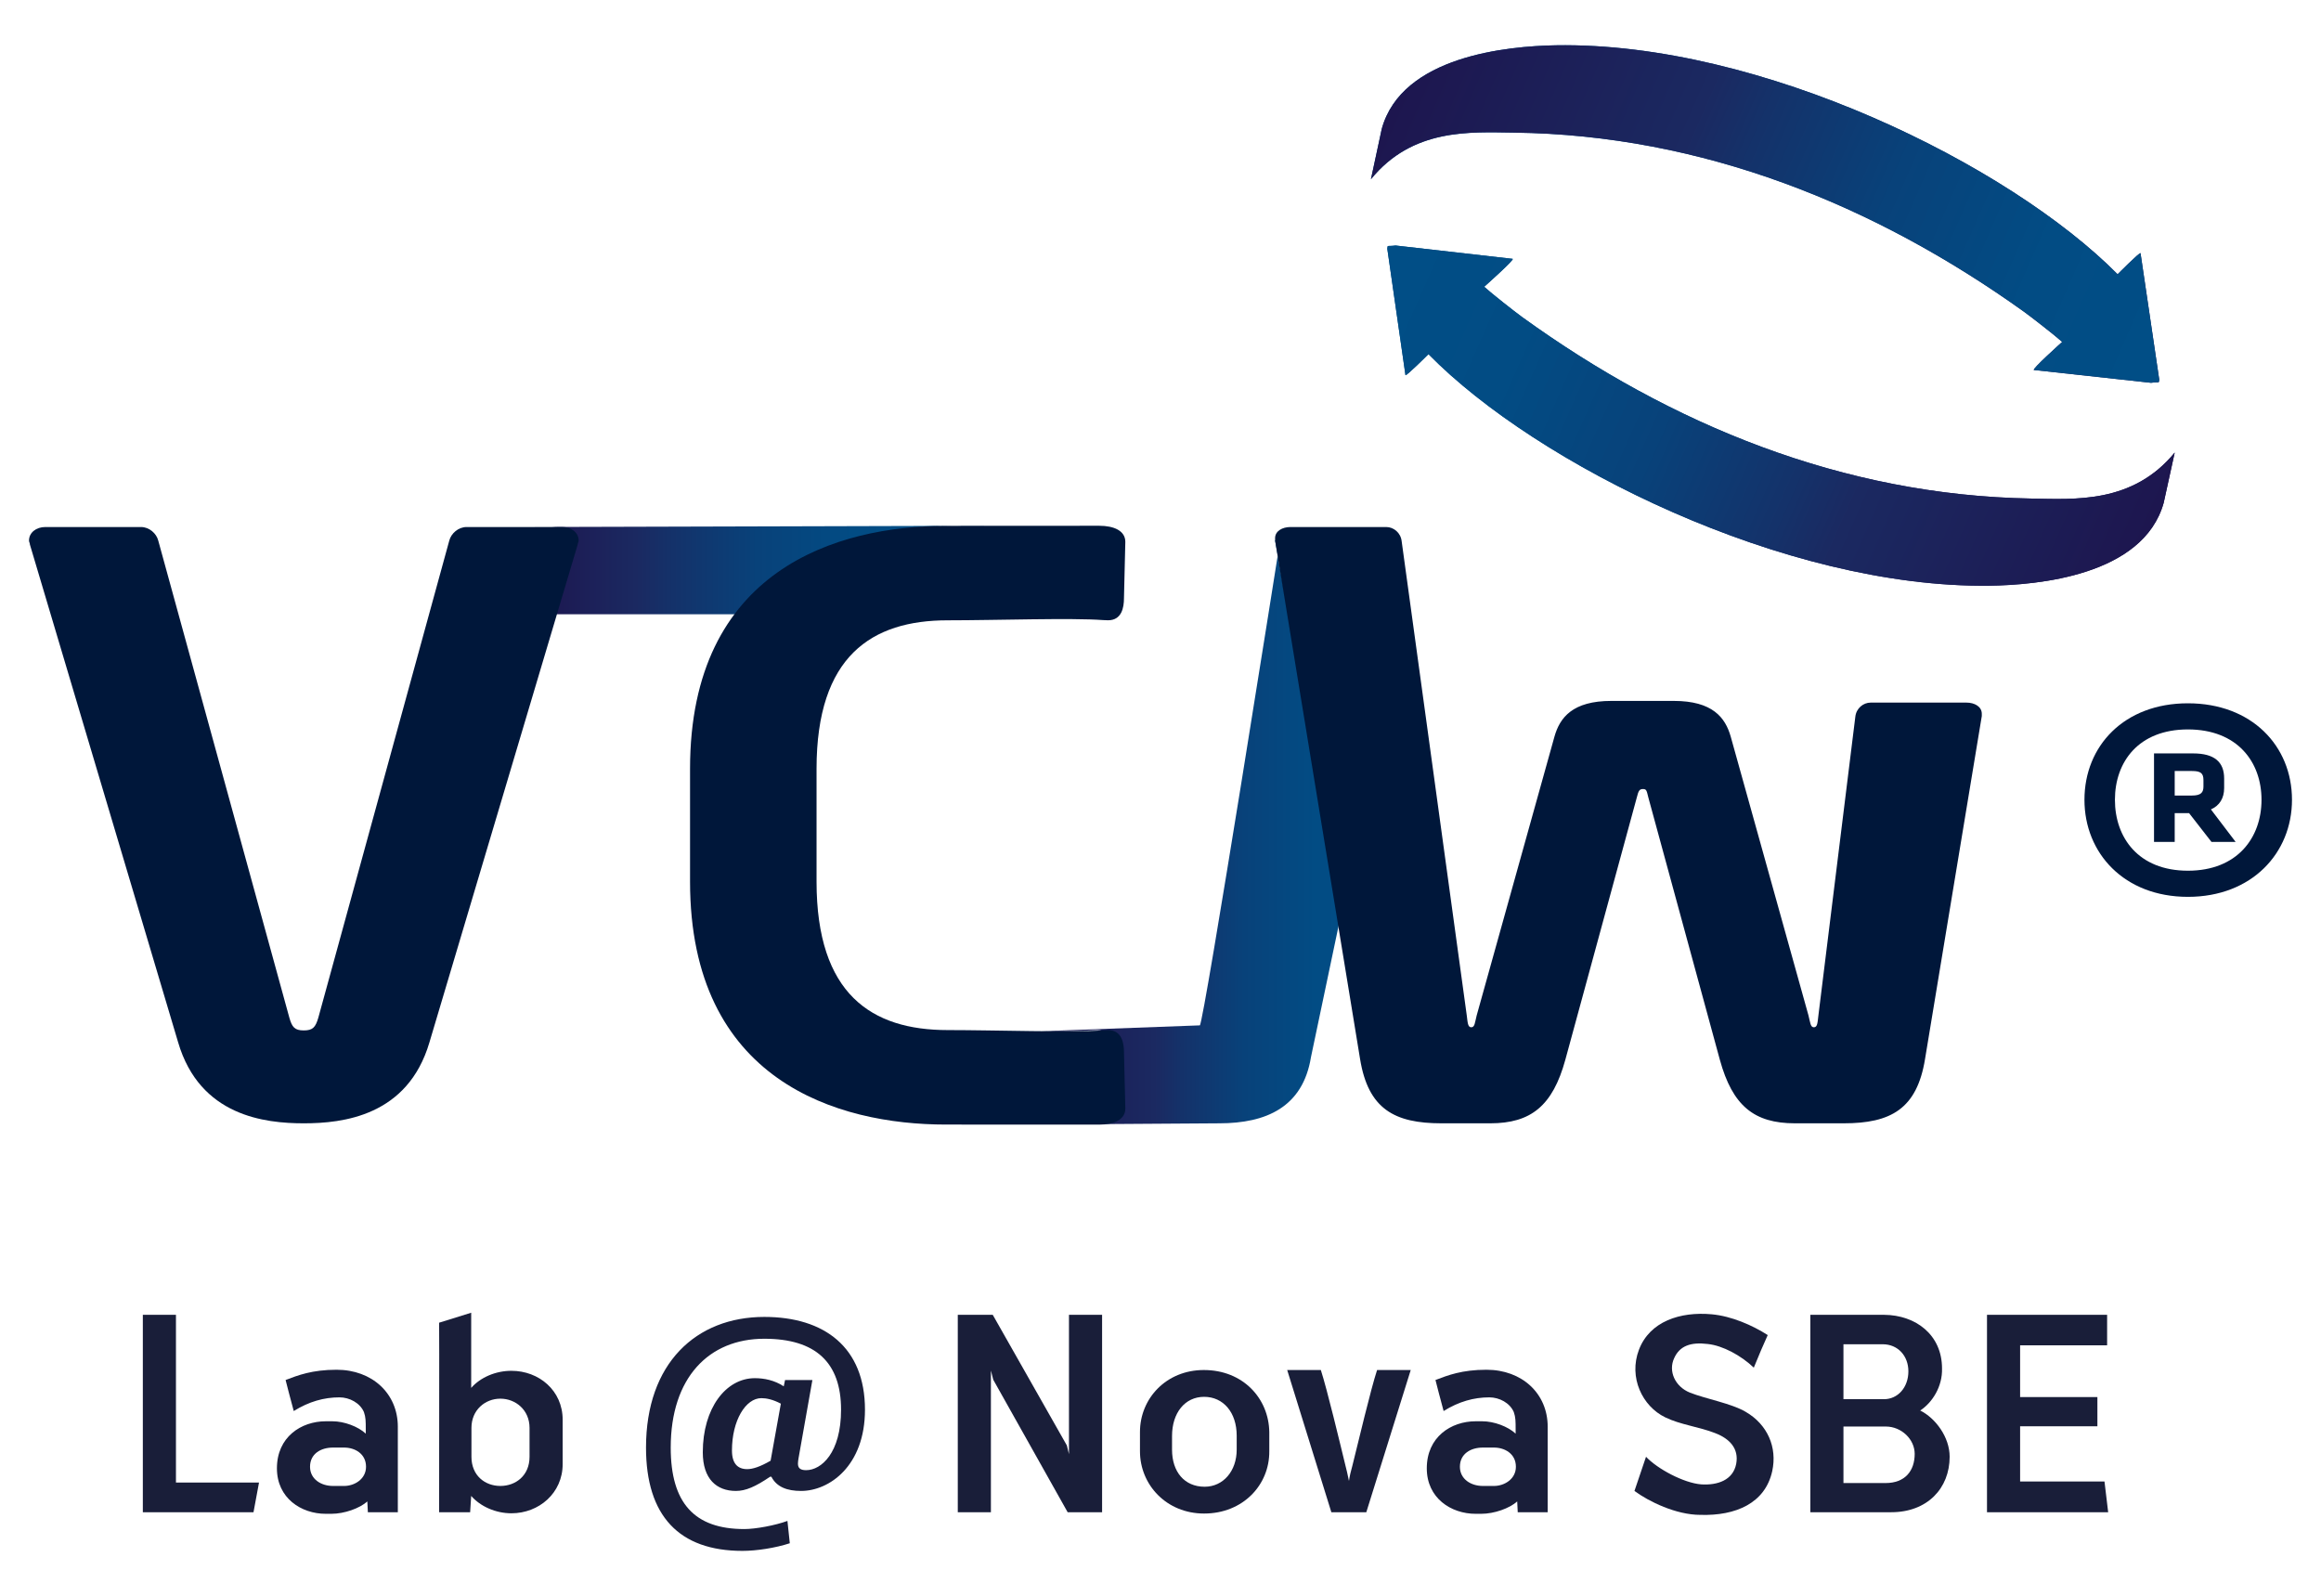 <?xml version="1.0" encoding="UTF-8"?>
<svg id="Camada_1" data-name="Camada 1" xmlns="http://www.w3.org/2000/svg" xmlns:xlink="http://www.w3.org/1999/xlink" viewBox="0 0 595.276 409.333">
  <defs>
    <style>
      .cls-1 {
        fill: url(#linear-gradient-2);
      }

      .cls-2 {
        fill: url(#linear-gradient-12);
      }

      .cls-2, .cls-3, .cls-4, .cls-5 {
        fill-rule: evenodd;
      }

      .cls-6 {
        fill: #191e39;
      }

      .cls-7 {
        fill: url(#linear-gradient-4);
      }

      .cls-7, .cls-8, .cls-9, .cls-10 {
        clip-rule: evenodd;
      }

      .cls-11 {
        fill: #00173a;
      }

      .cls-12 {
        fill: url(#linear-gradient-14);
      }

      .cls-13 {
        clip-path: url(#clippath-2);
      }

      .cls-14 {
        fill: url(#linear-gradient-11);
      }

      .cls-3 {
        fill: url(#linear-gradient-9);
      }

      .cls-4 {
        fill: url(#linear-gradient-6);
      }

      .cls-15 {
        clip-path: url(#clippath-1);
      }

      .cls-8 {
        fill: url(#linear-gradient-13);
      }

      .cls-9 {
        fill: url(#linear-gradient-7);
      }

      .cls-16 {
        fill: url(#linear-gradient-5);
      }

      .cls-17 {
        clip-path: url(#clippath);
      }

      .cls-18 {
        clip-path: url(#clippath-3);
      }

      .cls-19 {
        fill: url(#linear-gradient);
      }

      .cls-10 {
        fill: url(#linear-gradient-10);
      }

      .cls-5 {
        fill: url(#linear-gradient-3);
      }

      .cls-20 {
        fill: url(#linear-gradient-8);
      }
    </style>
    <linearGradient id="linear-gradient" x1="263.295" y1="213.422" x2="361.687" y2="213.422" gradientUnits="userSpaceOnUse">
      <stop offset="0" stop-color="#1d154e"/>
      <stop offset=".334" stop-color="#1b2961"/>
      <stop offset=".405" stop-color="#14326a"/>
      <stop offset=".568" stop-color="#08427a"/>
      <stop offset=".752" stop-color="#024c84"/>
      <stop offset="1" stop-color="#004f87"/>
    </linearGradient>
    <linearGradient id="linear-gradient-2" x1="135.862" y1="146.186" x2="252.391" y2="146.186" gradientUnits="userSpaceOnUse">
      <stop offset="0" stop-color="#1d154e"/>
      <stop offset=".233" stop-color="#1b2961"/>
      <stop offset=".315" stop-color="#14326a"/>
      <stop offset=".502" stop-color="#08427a"/>
      <stop offset=".715" stop-color="#024c84"/>
      <stop offset="1" stop-color="#004f87"/>
    </linearGradient>
    <linearGradient id="linear-gradient-3" x1="-2189.896" y1="-873.001" x2="-1995.575" y2="-873.001" gradientTransform="translate(-1688.225 -646.019) rotate(-138.133) scale(1 -1)" xlink:href="#linear-gradient"/>
    <linearGradient id="linear-gradient-4" x1="-2189.896" y1="-873.001" x2="-1995.575" y2="-873.001" gradientTransform="translate(-1688.225 -646.019) rotate(-138.133) scale(1 -1)" xlink:href="#linear-gradient"/>
    <clipPath id="clippath">
      <path class="cls-7" d="M557.756,116.064c-10.741,13.094-25.508,11.989-36.768,11.796-48.336-.809-92.44-18.986-130.532-46.497-1.99-1.441-7.957-6.138-9.798-7.818,0,0,8.026-7.13,7.278-7.162l-30.017-3.421c-2.178,.294-2.014-.26-2.11,.847l4.654,32.388c.117,.42,5.902-5.372,5.902-5.372,.267-.329,0,0,0,0,27.676,28.22,91.35,60.032,143.817,59.383,12.299-.153,39.511-2.541,44.744-21.247l2.831-12.897Z"/>
    </clipPath>
    <linearGradient id="linear-gradient-5" x1="-1874.665" y1="-839.81" x2="-1671.806" y2="-839.81" gradientTransform="translate(-396.817 -1877.693) rotate(-89.996) scale(1.12 -1)" xlink:href="#linear-gradient"/>
    <linearGradient id="linear-gradient-6" x1="-2166.079" y1="-904.864" x2="-1972.097" y2="-904.864" gradientTransform="translate(-1688.225 -646.019) rotate(-138.133) scale(1 -1)" xlink:href="#linear-gradient"/>
    <linearGradient id="linear-gradient-7" x1="-2166.079" y1="-904.864" x2="-1972.097" y2="-904.864" gradientTransform="translate(-1688.225 -646.019) rotate(-138.133) scale(1 -1)" xlink:href="#linear-gradient"/>
    <clipPath id="clippath-1">
      <path class="cls-9" d="M351.607,45.97c10.677-13.134,25.451-12.098,36.712-11.958,48.334,.592,92.531,18.564,130.744,45.903,1.991,1.432,7.981,6.109,9.838,7.77,0,0-8.003,7.171-7.244,7.203l30.031,3.284c2.175-.313,2.008,.244,2.095-.852l-4.79-32.374c-.121-.422-5.879,5.395-5.879,5.395-.267,.326,0,0,0,0-27.81-28.083-91.617-59.618-144.086-58.729-12.308,.216-39.508,2.718-44.647,21.456l-2.773,12.902Z"/>
    </clipPath>
    <linearGradient id="linear-gradient-8" x1="-155.023" y1="190.037" x2="47.82" y2="190.037" gradientTransform="translate(276.175 113.833) rotate(89.998) scale(1.123 -1)" xlink:href="#linear-gradient"/>
    <linearGradient id="linear-gradient-9" x1="-2502.62" y1="-524.056" x2="-2308.299" y2="-524.056" gradientTransform="translate(-1688.225 -646.019) rotate(-138.133) scale(1 -1)" xlink:href="#linear-gradient"/>
    <linearGradient id="linear-gradient-10" x1="-2502.62" y1="-524.056" x2="-2308.299" y2="-524.056" gradientTransform="translate(-1688.225 -646.019) rotate(-138.133) scale(1 -1)" xlink:href="#linear-gradient"/>
    <clipPath id="clippath-2">
      <path class="cls-10" d="M557.756,584.636c-10.741,13.094-25.508,11.989-36.768,11.796-48.336-.809-92.44-18.986-130.532-46.497-1.99-1.441-7.957-6.138-9.798-7.818,0,0,8.026-7.13,7.278-7.162l-30.017-3.421c-2.178,.294-2.014-.26-2.11,.847l4.654,32.388c.117,.42,5.902-5.372,5.902-5.372,.267-.329,0,0,0,0,27.676,28.22,91.35,60.032,143.817,59.383,12.299-.153,39.511-2.541,44.744-21.247l2.831-12.897Z"/>
    </clipPath>
    <linearGradient id="linear-gradient-11" x1="-2044.078" y1="-411.339" x2="-1841.219" y2="-411.339" gradientTransform="translate(31.663 -1598.763) rotate(-89.996) scale(1.12 -1)" xlink:href="#linear-gradient"/>
    <linearGradient id="linear-gradient-12" x1="-2478.803" y1="-555.919" x2="-2284.822" y2="-555.919" gradientTransform="translate(-1688.225 -646.019) rotate(-138.133) scale(1 -1)" xlink:href="#linear-gradient"/>
    <linearGradient id="linear-gradient-13" x1="-2478.803" y1="-555.919" x2="-2284.822" y2="-555.919" gradientTransform="translate(-1688.225 -646.019) rotate(-138.133) scale(1 -1)" xlink:href="#linear-gradient"/>
    <clipPath id="clippath-3">
      <path class="cls-8" d="M351.607,514.541c10.677-13.134,25.451-12.098,36.712-11.958,48.334,.592,92.531,18.564,130.744,45.903,1.991,1.432,7.981,6.109,9.838,7.77,0,0-8.003,7.171-7.244,7.203l30.031,3.284c2.175-.313,2.008,.244,2.095-.852l-4.79-32.374c-.121-.422-5.879,5.395-5.879,5.395-.267,.326,0,0,0,0-27.81-28.083-91.617-59.618-144.086-58.729-12.308,.216-39.508,2.718-44.647,21.456l-2.773,12.902Z"/>
    </clipPath>
    <linearGradient id="linear-gradient-14" x1="12.118" y1="-239.289" x2="214.961" y2="-239.289" gradientTransform="translate(705.512 394.71) rotate(89.998) scale(1.123 -1)" xlink:href="#linear-gradient"/>
  </defs>
  <g>
    <g>
      <path class="cls-6" d="M36.634,337.2h8.494v43.011h21.304l-1.416,7.617h-28.383v-50.628Z"/>
      <path class="cls-6" d="M102.032,365.919v21.909h-7.685l-.135-2.765c-1.955,1.754-5.864,3.171-9.236,3.171h-1.416c-6.337,0-12.538-4.044-12.538-11.665,0-8.023,6.202-12.067,12.538-12.067h1.686c3.034,0,6.607,1.348,8.562,3.171v-1.081c0-2.09,0-3.102-.471-4.45-1.012-2.36-3.708-3.774-6.271-3.774-3.977,0-7.82,1.078-11.729,3.507-1.215-4.654-1.35-4.925-2.091-7.957,3.169-1.213,6.81-2.63,13.079-2.63,9.102,0,15.707,6.068,15.707,14.631Zm-8.156,10.248c0-3.372-2.899-4.921-5.595-4.921h-2.899c-3.034,0-5.865,1.549-5.865,4.921,0,3.167,2.831,4.921,5.865,4.921h2.899c2.629,0,5.595-1.754,5.595-4.921Z"/>
      <path class="cls-6" d="M144.308,364.1v11.391c0,7.416-6.068,12.608-13.146,12.608-4.044,0-7.955-1.754-10.313-4.45l-.27,4.179h-7.955c.068-46.247,0-45.641,0-48.607l8.225-2.561v19.282c2.358-2.696,6.269-4.384,10.313-4.384,7.078,0,13.146,5.056,13.146,12.542Zm-8.494,2.09c0-4.585-3.573-7.486-7.484-7.486-3.909,0-7.416,2.901-7.416,7.486v7.413c0,4.855,3.507,7.486,7.416,7.486,3.911,0,7.484-2.63,7.484-7.486v-7.413Z"/>
      <path class="cls-6" d="M205.459,382.367c-3.573,0-6.269-1.008-7.617-3.639h-.338c-3.776,2.561-6.269,3.639-8.764,3.639-4.921,0-8.494-3.032-8.494-9.908,0-11.325,5.933-19.012,13.347-19.012,2.428,0,5.056,.541,7.416,2.09l.338-1.618h7.011l-3.573,20.159c-.068,.402-.135,.943-.135,1.279,0,1.147,.606,1.684,2.09,1.684,3.911,0,8.967-4.446,8.967-15.505,0-12.133-6.539-18.201-19.686-18.201-14.224,0-24,9.977-24,27.911,0,14.223,6.068,20.897,18.877,20.897,2.899,0,7.955-.943,11.057-2.09l.606,5.729c-3.708,1.216-8.562,1.958-12.135,1.958-16.248,0-24.742-8.969-24.742-26.494,0-21.642,12.876-33.508,30.337-33.508,15.439,0,25.82,7.822,25.82,23.798,0,14.427-9.168,20.831-16.382,20.831Zm-5.191-22.38c-2.022-1.078-3.708-1.417-4.989-1.417-4.044,0-7.55,5.732-7.55,13.419,0,3.368,1.483,4.786,3.909,4.786,1.416,0,3.304-.606,6.001-2.159l2.629-14.628Z"/>
      <path class="cls-6" d="M254.141,387.828h-8.494v-50.628h8.967l19.01,33.505,.539,2.225v-35.73h8.496v50.628h-8.832l-19.079-33.976-.606-2.36v36.336Z"/>
      <path class="cls-6" d="M325.541,372.188c.068,8.629-6.742,15.976-16.719,15.976-9.639,0-16.449-7.347-16.449-15.976v-4.921c0-8.629,6.742-15.91,16.382-15.91,10.045,0,16.652,7.281,16.787,15.91v4.921Zm-8.359-3.978c0-5.999-3.44-9.977-8.361-9.977s-8.224,4.114-8.224,10.047v3.504c0,5.663,3.167,9.506,8.359,9.506,4.786,0,8.225-4.044,8.225-9.506v-3.573Z"/>
      <path class="cls-6" d="M350.422,387.828h-8.965l-11.325-36.471h8.629c1.617,4.987,4.921,18.807,6.337,24.605,.201,.811,.539,2.09,.875,3.843,.203-1.348,.473-2.495,.877-3.909,1.483-5.933,4.72-19.618,6.337-24.539h8.629l-11.393,36.471Z"/>
      <path class="cls-6" d="M396.943,365.919v21.909h-7.685l-.135-2.765c-1.955,1.754-5.865,3.171-9.236,3.171h-1.416c-6.337,0-12.538-4.044-12.538-11.665,0-8.023,6.202-12.067,12.538-12.067h1.686c3.034,0,6.607,1.348,8.562,3.171v-1.081c0-2.09,0-3.102-.471-4.45-1.012-2.36-3.708-3.774-6.271-3.774-3.977,0-7.82,1.078-11.729,3.507-1.215-4.654-1.35-4.925-2.09-7.957,3.167-1.213,6.808-2.63,13.077-2.63,9.102,0,15.707,6.068,15.707,14.631Zm-8.156,10.248c0-3.372-2.899-4.921-5.595-4.921h-2.899c-3.034,0-5.865,1.549-5.865,4.921,0,3.167,2.831,4.921,5.865,4.921h2.899c2.629,0,5.595-1.754,5.595-4.921Z"/>
      <path class="cls-6" d="M419.197,382.367s2.022-5.999,2.966-8.764c2.899,3.102,9.707,6.744,14.157,7.08,4.179,.27,8.158-1.078,8.967-5.257,.742-3.913-1.686-6.474-5.394-7.888-4.112-1.618-8.965-2.159-12.809-4.048-5.865-2.831-9.438-10.244-6.742-17.324,2.765-7.281,10.585-9.842,18.674-9.1,5.124,.471,10.45,2.831,14.359,5.327-1.078,2.357-2.225,5.056-3.573,8.359-3.235-3.102-7.955-5.663-11.797-6.068-4.382-.541-7.213,.471-8.629,3.639-1.551,3.306,.201,7.281,4.044,8.834,4.112,1.618,10.651,2.762,14.292,4.921,5.597,3.237,8.158,9.1,6.81,15.234-1.821,8.227-9.371,11.46-18.405,11.194-6.269,0-13.28-3.441-16.92-6.137Z"/>
      <path class="cls-6" d="M464.304,387.828v-50.628h18.943c8.09,.066,14.832,5.122,14.832,13.751,.135,4.651-2.495,8.764-5.595,10.788,3.909,1.955,7.55,6.806,7.55,11.862,0,8.092-5.73,14.226-14.966,14.226h-20.764Zm18.875-28.989c3.575,0,6.271-3.032,6.271-7.146,0-3.909-2.63-6.945-6.607-6.945h-10.045v14.091h10.381Zm7.889,14.022c0-3.708-3.372-7.011-7.416-7.011h-10.854v14.496h10.786c5.056,0,7.484-3.171,7.484-7.486Z"/>
      <path class="cls-6" d="M509.612,387.828v-50.628h30.809v7.818h-22.315v13.283h19.821v7.482h-19.821v14.157h21.64l.944,7.888h-31.079Z"/>
    </g>
    <g>
      <path class="cls-11" d="M561.146,180.369c16.366,0,26.688,10.938,26.688,24.75,0,13.674-10.321,24.887-26.688,24.887s-26.538-11.213-26.538-24.887c0-13.812,10.172-24.75,26.538-24.75Zm0,42.935c12.682,0,18.872-8.477,18.872-18.185s-6.19-18.05-18.872-18.05c-12.678,0-18.723,8.341-18.723,18.05s6.045,18.185,18.723,18.185Zm.298-14.767h-3.689v7.385h-5.305v-22.701h10.023c5.454,0,7.964,2.189,7.964,6.427v2.462c0,2.599-1.183,4.513-3.395,5.47l6.344,8.342h-6.194l-5.747-7.385Zm.736-10.803h-4.425v6.29h4.425c2.357,0,2.948-.82,2.948-2.324v-1.642c0-1.777-.736-2.324-2.948-2.324Z"/>
      <g>
        <path class="cls-19" d="M327.027,138.578c-.012,.094,1.3-.1,1.292,0,0,0-19.662,124.388-20.596,124.388-.29,0-40.91,1.512-40.91,1.512h0c5.454,.035,10.284-.007,13.42-.245,.236,0,1.261-.048,1.261-.048,3.481,0,4.077,3.236,4.077,5.68l.346,14.425c0,2.371-2.023,3.636-4.853,4.006l31.645-.21c12.059,0,21.446-4.159,23.524-16.985l7.825-37.192-17.031-95.287v-.044Z"/>
        <path class="cls-1" d="M244.708,134.86h7.683v-.02l-116.529,.324h5.591c2.319,0,4.183,1.427,4.183,3.46,0,.414-.238,.612-.238,1.016l-5.33,17.892h50.54c13.346-17.764,35.833-22.672,54.098-22.672Z"/>
        <g>
          <path class="cls-11" d="M148.167,139.638l-38.026,127.679c-5.571,18.931-22.256,20.769-32.226,20.769-9.969,0-26.664-1.838-32.229-20.769L7.664,139.638c0-.404-.222-.601-.222-1.016,0-2.034,1.852-3.46,4.163-3.46h24.57c2.099,0,3.942,1.635,4.408,3.46l33.628,122.376c.694,2.46,1.386,3.266,3.704,3.266,2.313,0,3.012-.806,3.727-3.266l33.591-122.376c.48-1.825,2.323-3.46,4.422-3.46h24.567c2.32,0,4.184,1.427,4.184,3.46,0,.415-.239,.612-.239,1.016Z"/>
          <path class="cls-11" d="M508.276,183.648l-14.554,87.94c-2.079,12.826-8.8,16.497-20.854,16.497h-12.518c-10.446,0-16-4.476-19.25-16.281l-18.321-67.196c-.468-1.841-.468-2.247-1.391-2.247-.922,0-1.155,.406-1.616,2.247l-18.312,67.196c-3.248,11.805-8.818,16.281-19.247,16.281h-12.522c-12.055,0-18.784-3.672-20.87-16.497l-21.795-132.966v-.605c0-1.83,1.864-2.855,3.942-2.855h24.569c1.864,0,3.72,1.427,3.956,3.677l16.688,121.552c.244,1.838,.244,3.067,1.162,3.067,.918,0,.918-1.229,1.395-3.067l19.933-71.462c1.382-4.897,4.636-9.172,14.607-9.172h15.989c9.969,0,13.235,4.274,14.621,9.172l19.929,71.462c.484,1.838,.484,3.067,1.399,3.067,.932,0,.932-1.229,1.161-3.067l9.46-76.528c.226-2.244,2.078-3.672,3.937-3.672h24.574c2.079,0,3.93,1.026,3.93,2.857v.6Z"/>
        </g>
        <g>
          <path class="cls-5" d="M557.756,116.064c-10.741,13.094-25.508,11.989-36.768,11.796-48.336-.809-92.44-18.986-130.532-46.497-1.99-1.441-7.957-6.138-9.798-7.818,0,0,8.026-7.13,7.278-7.162l-30.017-3.421c-2.178,.294-2.014-.26-2.11,.847l4.654,32.388c.117,.42,5.902-5.372,5.902-5.372,.267-.329,0,0,0,0,27.676,28.22,91.35,60.032,143.817,59.383,12.299-.153,39.511-2.541,44.744-21.247l2.831-12.897Z"/>
          <g class="cls-17">
            <rect class="cls-16" x="250.931" y="-5.813" width="383.869" height="227.103" transform="translate(165.108 469.108) rotate(-66.126)"/>
          </g>
        </g>
        <g>
          <path class="cls-4" d="M351.607,45.97c10.677-13.134,25.451-12.098,36.712-11.958,48.334,.592,92.531,18.564,130.744,45.903,1.991,1.432,7.981,6.109,9.838,7.77,0,0-8.003,7.171-7.244,7.203l30.031,3.284c2.175-.313,2.008,.244,2.095-.852l-4.79-32.374c-.121-.422-5.879,5.395-5.879,5.395-.267,.326,0,0,0,0-27.81-28.083-91.617-59.618-144.086-58.729-12.308,.216-39.508,2.718-44.647,21.456l-2.773,12.902Z"/>
          <g class="cls-15">
            <rect class="cls-20" x="274.287" y="-60.254" width="383.866" height="227.789" transform="translate(230.318 459.336) rotate(-66.386)"/>
          </g>
        </g>
        <path class="cls-11" d="M284.193,264.184s-1.025,.048-1.261,.048c-8.117,.61-27.602-.059-39.892-.059-19.461,0-33.616-9.165-33.616-38.079v-28.931c0-28.911,14.155-38.077,33.616-38.077,12.29,0,31.775-.669,39.892-.059,.236,0,1.261,.048,1.261,.048,3.481,0,4.077-3.239,4.077-5.673l.345-14.434c0-2.859-2.925-4.131-6.682-4.131-3.561,0-21.502,.02-39.346,.02-27.831,0-65.609,11.184-65.609,62.306v28.931c0,51.124,37.778,62.309,65.609,62.309,17.844,0,35.784,.016,39.346,.016,3.757,0,6.682-1.268,6.682-4.131l-.345-14.425c0-2.444-.596-5.68-4.077-5.68Z"/>
      </g>
    </g>
  </g>
  <g>
    <g>
      <path class="cls-3" d="M557.756,584.636c-10.741,13.094-25.508,11.989-36.768,11.796-48.336-.809-92.44-18.986-130.532-46.497-1.99-1.441-7.957-6.138-9.798-7.818,0,0,8.026-7.13,7.278-7.162l-30.017-3.421c-2.178,.294-2.014-.26-2.11,.847l4.654,32.388c.117,.42,5.902-5.372,5.902-5.372,.267-.329,0,0,0,0,27.676,28.22,91.35,60.032,143.817,59.383,12.299-.153,39.511-2.541,44.744-21.247l2.831-12.897Z"/>
      <g class="cls-13">
        <rect class="cls-14" x="250.931" y="462.758" width="383.869" height="227.103" transform="translate(-263.373 748.038) rotate(-66.126)"/>
      </g>
    </g>
    <g>
      <path class="cls-2" d="M351.607,514.541c10.677-13.134,25.451-12.098,36.712-11.958,48.334,.592,92.531,18.564,130.744,45.903,1.991,1.432,7.981,6.109,9.838,7.77,0,0-8.003,7.171-7.244,7.203l30.031,3.284c2.175-.313,2.008,.244,2.095-.852l-4.79-32.374c-.121-.422-5.879,5.395-5.879,5.395-.267,.326,0,0,0,0-27.81-28.083-91.617-59.618-144.086-58.729-12.308,.216-39.508,2.718-44.647,21.456l-2.773,12.902Z"/>
      <g class="cls-18">
        <rect class="cls-12" x="274.287" y="408.317" width="383.866" height="227.789" transform="translate(-199.018 740.213) rotate(-66.386)"/>
      </g>
    </g>
  </g>
</svg>